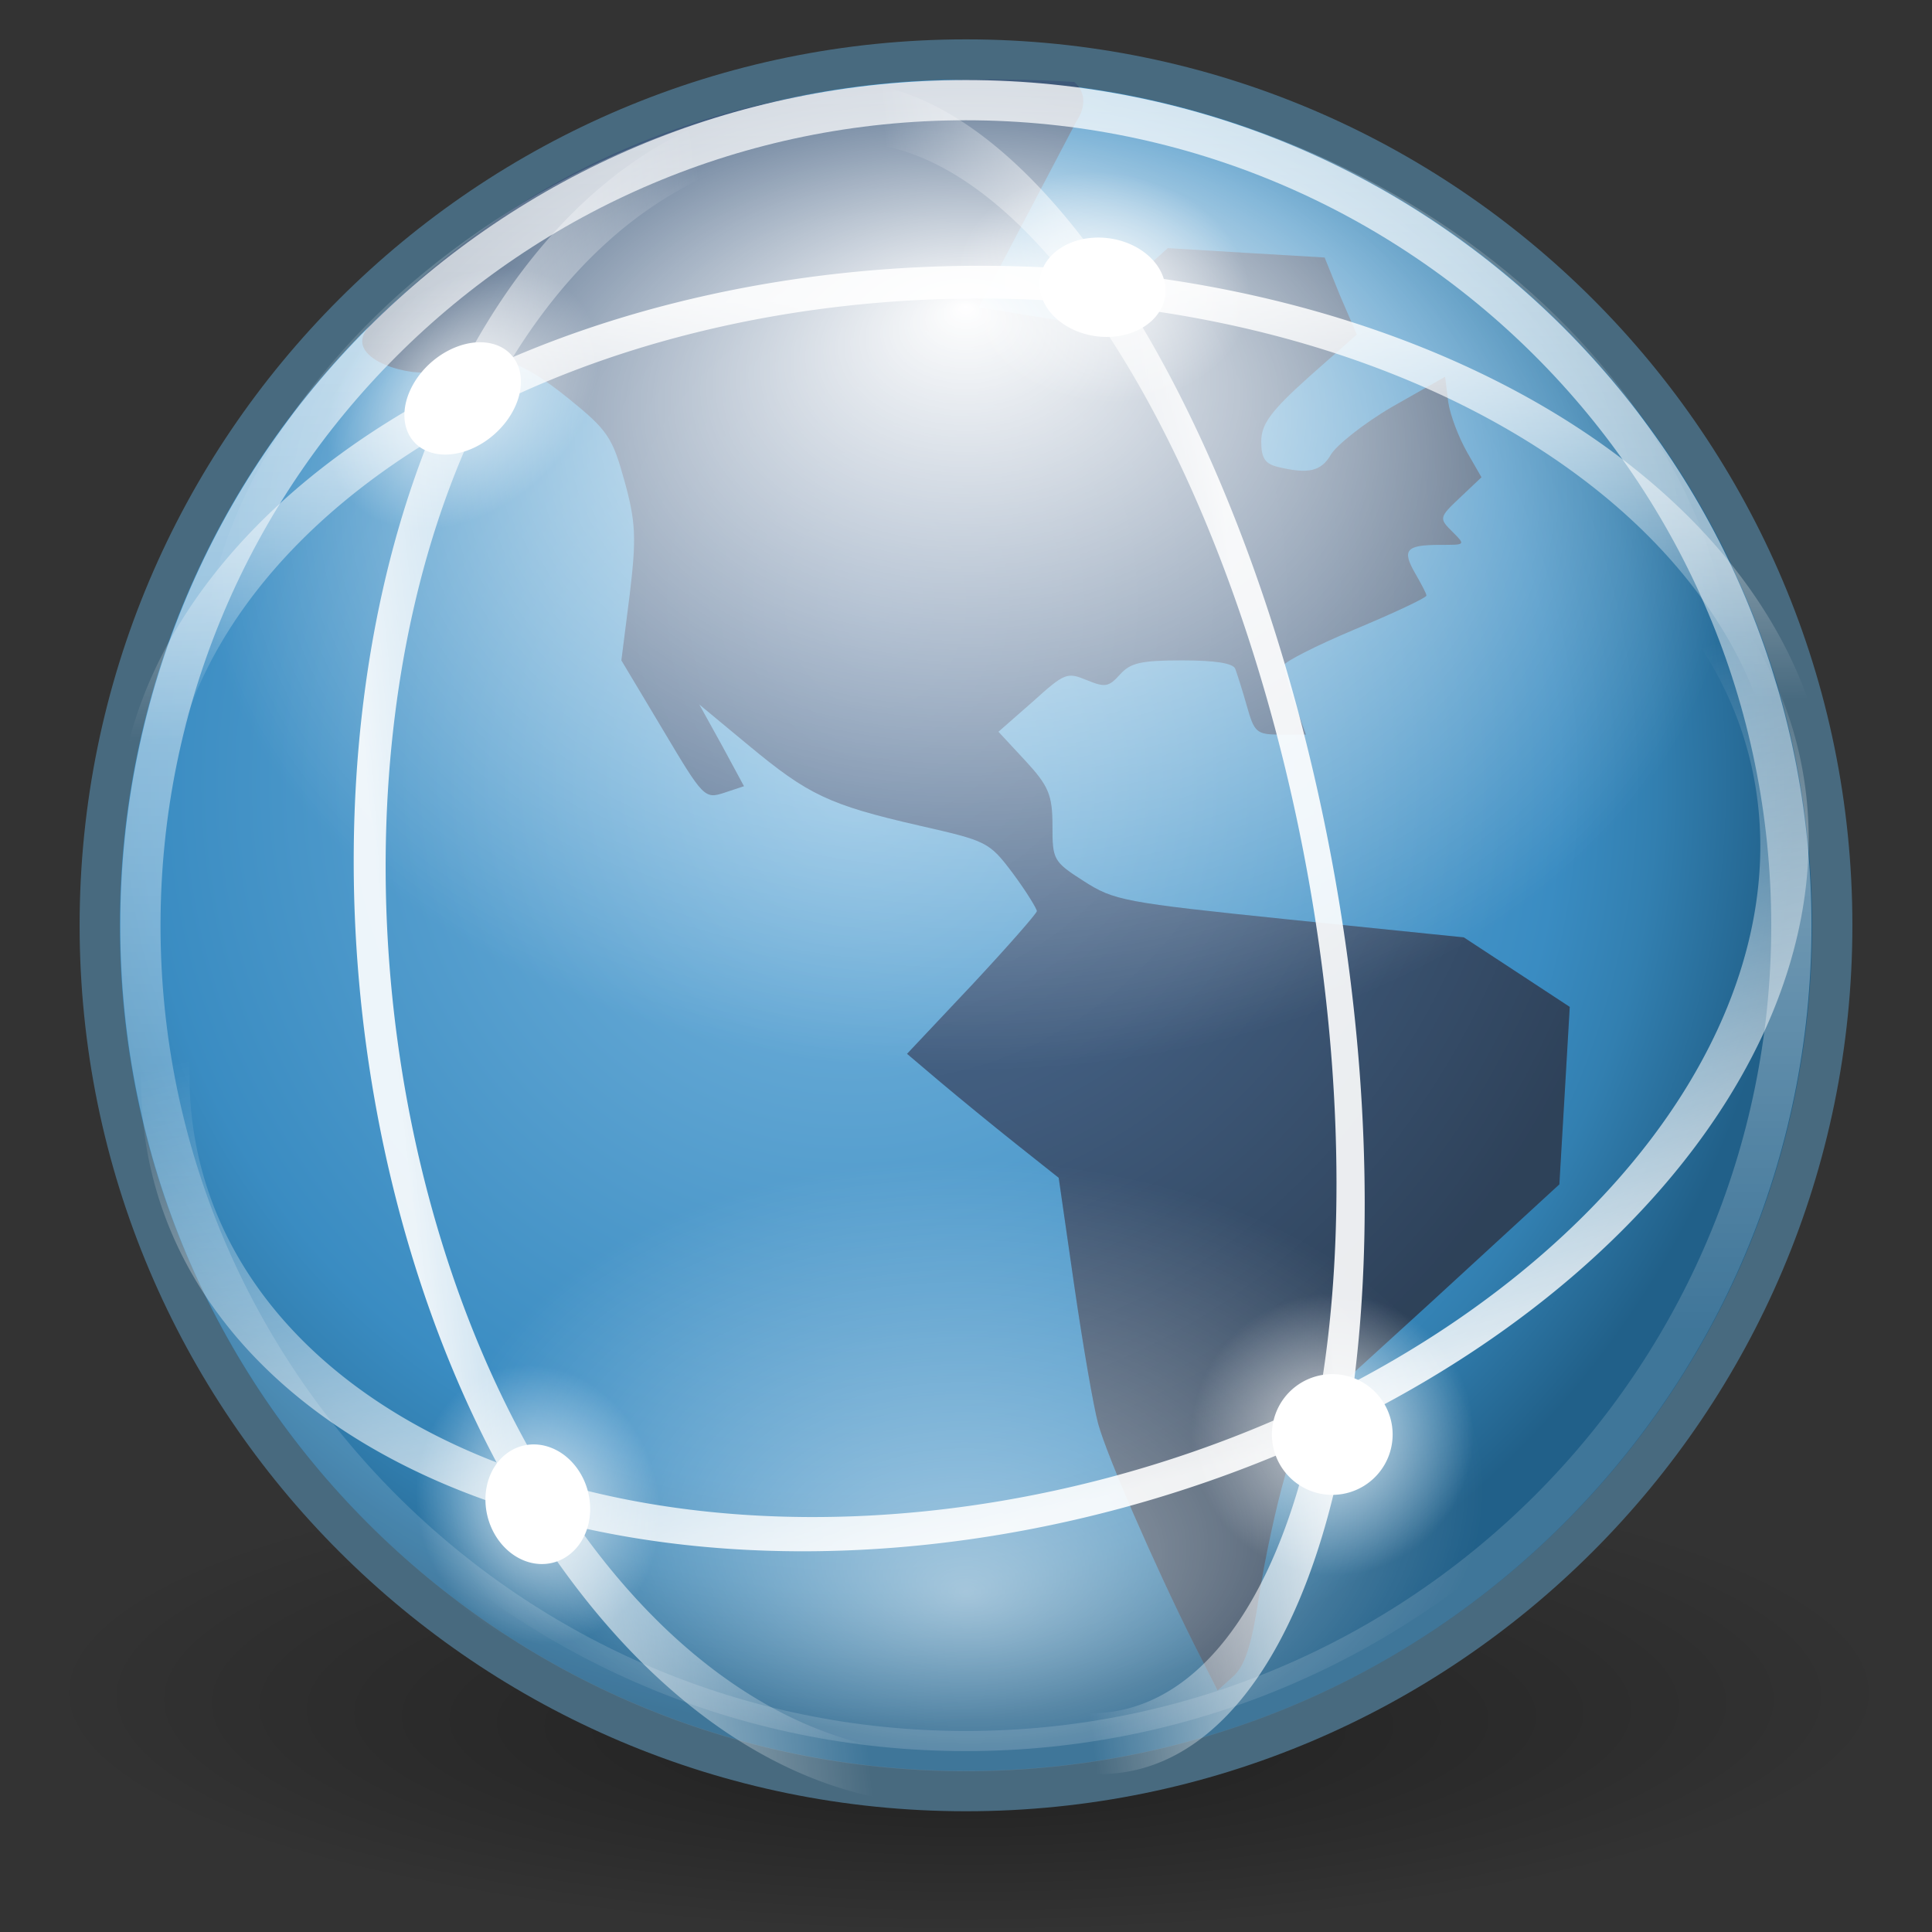 <?xml version="1.0" encoding="UTF-8" standalone="no"?>
<!-- Created with Inkscape (http://www.inkscape.org/) -->
<svg
   xmlns:dc="http://purl.org/dc/elements/1.1/"
   xmlns:cc="http://web.resource.org/cc/"
   xmlns:rdf="http://www.w3.org/1999/02/22-rdf-syntax-ns#"
   xmlns:svg="http://www.w3.org/2000/svg"
   xmlns="http://www.w3.org/2000/svg"
   xmlns:xlink="http://www.w3.org/1999/xlink"
   xmlns:sodipodi="http://inkscape.sourceforge.net/DTD/sodipodi-0.dtd"
   xmlns:inkscape="http://www.inkscape.org/namespaces/inkscape"
   width="48"
   height="48"
   id="svg2"
   sodipodi:version="0.32"
   inkscape:version="0.43"
   version="1.0"
   sodipodi:docbase="/home/silvestre/Desktop/Gion/scalable/categories"
   sodipodi:docname="applications-internet.svg"
   inkscape:export-filename="/home/silvestre/Gion/PNGs/applications-internet.png"
   inkscape:export-xdpi="90"
   inkscape:export-ydpi="90">
  <rect width="100%" height="100%" fill="#333333" stroke="none"/>
  <defs
     id="defs4">
    <linearGradient
       inkscape:collect="always"
       id="linearGradient2259">
      <stop
         style="stop-color:#ffffff;stop-opacity:1;"
         offset="0"
         id="stop2261" />
      <stop
         style="stop-color:#ffffff;stop-opacity:0;"
         offset="1"
         id="stop2263" />
    </linearGradient>
    <linearGradient
       inkscape:collect="always"
       id="linearGradient2221">
      <stop
         style="stop-color:#ffffff;stop-opacity:1;"
         offset="0"
         id="stop2224" />
      <stop
         style="stop-color:#ffffff;stop-opacity:0;"
         offset="1"
         id="stop2226" />
    </linearGradient>
    <linearGradient
       id="linearGradient2219">
      <stop
         id="stop2229"
         offset="0"
         style="stop-color:#000000;stop-opacity:0;" />
      <stop
         id="stop2227"
         offset="0.545"
         style="stop-color:#000000;stop-opacity:0.161;" />
      <stop
         style="stop-color:#000000;stop-opacity:0.404;"
         offset="1"
         id="stop2223" />
    </linearGradient>
    <linearGradient
       inkscape:collect="always"
       id="linearGradient4930">
      <stop
         style="stop-color:#000000;stop-opacity:1;"
         offset="0"
         id="stop4932" />
      <stop
         style="stop-color:#000000;stop-opacity:0;"
         offset="1"
         id="stop4934" />
    </linearGradient>
    <linearGradient
       inkscape:collect="always"
       id="linearGradient4047">
      <stop
         style="stop-color:#ffffff;stop-opacity:0.922"
         offset="0"
         id="stop4049" />
      <stop
         style="stop-color:#ffffff;stop-opacity:0.161"
         offset="1"
         id="stop4051" />
    </linearGradient>
    <linearGradient
       inkscape:collect="always"
       id="linearGradient3166">
      <stop
         style="stop-color:#ffffff;stop-opacity:0.657"
         offset="0"
         id="stop3168" />
      <stop
         style="stop-color:#ffffff;stop-opacity:0;"
         offset="1"
         id="stop3170" />
    </linearGradient>
    <linearGradient
       inkscape:collect="always"
       id="linearGradient3156">
      <stop
         style="stop-color:#ffffff;stop-opacity:1;"
         offset="0"
         id="stop3158" />
      <stop
         style="stop-color:#ffffff;stop-opacity:0;"
         offset="1"
         id="stop3160" />
    </linearGradient>
    <linearGradient
       id="linearGradient2183">
      <stop
         style="stop-color:#d2e7f4;stop-opacity:1;"
         offset="0"
         id="stop2185" />
      <stop
         id="stop2191"
         offset="0"
         style="stop-color:#79b6de;stop-opacity:1;" />
      <stop
         style="stop-color:#3a8cc2;stop-opacity:1;"
         offset="0.75"
         id="stop2193" />
      <stop
         id="stop2195"
         offset="0.852"
         style="stop-color:#327fb0;stop-opacity:1;" />
      <stop
         style="stop-color:#216089;stop-opacity:1;"
         offset="1"
         id="stop2187" />
    </linearGradient>
    <radialGradient
       inkscape:collect="always"
       xlink:href="#linearGradient2183"
       id="radialGradient2189"
       cx="21.449"
       cy="19.917"
       fx="21.449"
       fy="19.917"
       r="22.464"
       gradientUnits="userSpaceOnUse"
       gradientTransform="matrix(1.045,-6.636715e-32,-3.632232e-32,1.045,-1.273,-1.354)" />
    <radialGradient
       inkscape:collect="always"
       xlink:href="#linearGradient4930"
       id="radialGradient4936"
       cx="23.688"
       cy="41.5"
       fx="23.688"
       fy="47.353"
       r="21.938"
       gradientTransform="matrix(1,0,0,0.251,0,31.095)"
       gradientUnits="userSpaceOnUse" />
    <radialGradient
       inkscape:collect="always"
       xlink:href="#linearGradient2219"
       id="radialGradient2239"
       gradientUnits="userSpaceOnUse"
       gradientTransform="matrix(1.334,-4.978853e-23,-2.22274e-22,1.548,-7.262,-10.921)"
       cx="21.75"
       cy="16.74"
       fx="21.75"
       fy="16.74"
       r="15" />
    <radialGradient
       inkscape:collect="always"
       xlink:href="#linearGradient3166"
       id="radialGradient2244"
       gradientUnits="userSpaceOnUse"
       gradientTransform="matrix(0.612,6.322461e-3,-3.975138e-3,0.385,10.782,21.843)"
       cx="21.857"
       cy="38.774"
       fx="21.903"
       fy="45.754"
       r="21.021" />
    <linearGradient
       inkscape:collect="always"
       xlink:href="#linearGradient4047"
       id="linearGradient2246"
       gradientUnits="userSpaceOnUse"
       x1="24"
       y1="-1.4128544e-07"
       x2="24"
       y2="33.061" />
    <linearGradient
       inkscape:collect="always"
       xlink:href="#linearGradient2221"
       id="linearGradient2322"
       gradientUnits="userSpaceOnUse"
       x1="28.29"
       y1="41.781"
       x2="28.29"
       y2="20.664" />
    <linearGradient
       inkscape:collect="always"
       xlink:href="#linearGradient2221"
       id="linearGradient2324"
       gradientUnits="userSpaceOnUse"
       x1="27.881"
       y1="7.211"
       x2="28.29"
       y2="20.664" />
    <linearGradient
       inkscape:collect="always"
       xlink:href="#linearGradient2221"
       id="linearGradient2326"
       gradientUnits="userSpaceOnUse"
       x1="27.881"
       y1="7.211"
       x2="28.29"
       y2="20.664" />
    <linearGradient
       inkscape:collect="always"
       xlink:href="#linearGradient2221"
       id="linearGradient2328"
       gradientUnits="userSpaceOnUse"
       x1="30.709"
       y1="39.256"
       x2="31.182"
       y2="25.063" />
    <radialGradient
       inkscape:collect="always"
       xlink:href="#linearGradient2259"
       id="radialGradient2330"
       gradientUnits="userSpaceOnUse"
       cx="29.625"
       cy="37.875"
       fx="29.625"
       fy="37.875"
       r="1.75" />
    <radialGradient
       inkscape:collect="always"
       xlink:href="#linearGradient2259"
       id="radialGradient2332"
       gradientUnits="userSpaceOnUse"
       cx="29.625"
       cy="37.875"
       fx="29.625"
       fy="37.875"
       r="1.75" />
    <radialGradient
       inkscape:collect="always"
       xlink:href="#linearGradient2259"
       id="radialGradient2334"
       gradientUnits="userSpaceOnUse"
       cx="29.625"
       cy="37.875"
       fx="29.625"
       fy="37.875"
       r="1.75" />
    <radialGradient
       inkscape:collect="always"
       xlink:href="#linearGradient2259"
       id="radialGradient2336"
       gradientUnits="userSpaceOnUse"
       cx="29.625"
       cy="37.875"
       fx="29.625"
       fy="37.875"
       r="1.75" />
    <radialGradient
       inkscape:collect="always"
       xlink:href="#linearGradient3156"
       id="radialGradient2250"
       cx="25.75"
       cy="14.019"
       fx="25.75"
       fy="7.558"
       r="14"
       gradientTransform="matrix(1,0,0,0.571,0,6.643)"
       gradientUnits="userSpaceOnUse" />
  </defs>
  <sodipodi:namedview
     id="base"
     pagecolor="#ffffff"
     bordercolor="#666666"
     borderopacity="1.0"
     inkscape:pageopacity="0.0"
     inkscape:pageshadow="2"
     inkscape:zoom="1"
     inkscape:cx="36.102465"
     inkscape:cy="34.103245"
     inkscape:document-units="px"
     inkscape:current-layer="layer4"
     showgrid="false"
     inkscape:grid-bbox="false"
     showguides="true"
     inkscape:guide-bbox="true"
     inkscape:window-width="889"
     inkscape:window-height="582"
     inkscape:window-x="6"
     inkscape:window-y="46"
     showborder="false"
     inkscape:showpageshadow="false" />
  <g
     inkscape:label="water"
     inkscape:groupmode="layer"
     id="layer1">
    <path
       sodipodi:type="arc"
       style="opacity:0.381;fill:url(#radialGradient4936);fill-opacity:1;stroke:none;stroke-width:1;stroke-linecap:round;stroke-linejoin:round;stroke-miterlimit:4;stroke-dasharray:none;stroke-dashoffset:0;stroke-opacity:0.161"
       id="path4055"
       sodipodi:cx="23.6875"
       sodipodi:cy="41.5"
       sodipodi:rx="21.9375"
       sodipodi:ry="5.5"
       d="M 45.625 41.5 A 21.938 5.5 0 1 1  1.75,41.5 A 21.938 5.5 0 1 1  45.625 41.5 z"
       transform="matrix(1.046,0,0,1.091,-0.705,-3.273)" />
    <path
       style="fill:url(#radialGradient2189);fill-opacity:1;stroke:#486a7f;stroke-width:1;stroke-linecap:round;stroke-linejoin:round;stroke-miterlimit:4;stroke-dashoffset:0;stroke-opacity:1"
       d="M 45.522,22.989 C 45.522,34.863 35.88,44.5 24,44.5 C 12.12,44.5 2.478,34.863 2.478,22.989 C 2.478,11.115 12.12,1.478 24,1.478 C 35.88,1.478 45.522,11.115 45.522,22.989 z "
       id="path1307" />
    <g
       id="g2224"
       transform="translate(3.536,-29.522)">
      <path
         id="text1345"
         d="M -1.24,91.109 C -1.24,90.581 -1.35,90.167 -1.568,89.867 C -1.784,89.565 -2.083,89.414 -2.463,89.414 C -2.843,89.414 -3.143,89.565 -3.361,89.867 C -3.577,90.167 -3.686,90.581 -3.686,91.109 C -3.686,91.638 -3.577,92.053 -3.361,92.355 C -3.143,92.655 -2.843,92.805 -2.463,92.805 C -2.083,92.805 -1.784,92.655 -1.568,92.355 C -1.35,92.053 -1.24,91.638 -1.24,91.109 M -3.686,89.582 C -3.534,89.322 -3.344,89.129 -3.115,89.004 C -2.883,88.876 -2.607,88.812 -2.287,88.812 C -1.756,88.812 -1.325,89.023 -0.994,89.445 C -0.661,89.867 -0.494,90.422 -0.494,91.109 C -0.494,91.797 -0.661,92.351 -0.994,92.773 C -1.325,93.195 -1.756,93.406 -2.287,93.406 C -2.607,93.406 -2.883,93.344 -3.115,93.219 C -3.344,93.091 -3.534,92.897 -3.686,92.637 L -3.686,93.293 L -4.408,93.293 L -4.408,87.215 L -3.686,87.215 L -3.686,89.582 M 2.518,93.699 C 2.314,94.22 2.117,94.56 1.924,94.719 C 1.731,94.878 1.473,94.957 1.15,94.957 L 0.576,94.957 L 0.576,94.355 L 0.998,94.355 C 1.196,94.355 1.35,94.309 1.459,94.215 C 1.568,94.121 1.689,93.9 1.822,93.551 L 1.951,93.223 L 0.182,88.918 L 0.943,88.918 L 2.311,92.34 L 3.678,88.918 L 4.439,88.918 L 2.518,93.699 M 11.506,87.652 L 11.506,88.422 C 11.206,88.279 10.924,88.172 10.658,88.101 C 10.393,88.031 10.136,87.996 9.889,87.996 C 9.459,87.996 9.127,88.079 8.893,88.246 C 8.661,88.413 8.545,88.65 8.545,88.957 C 8.545,89.215 8.622,89.41 8.775,89.543 C 8.932,89.673 9.226,89.779 9.658,89.859 L 10.135,89.957 C 10.723,90.069 11.157,90.267 11.436,90.551 C 11.717,90.832 11.857,91.21 11.857,91.684 C 11.857,92.249 11.667,92.677 11.287,92.969 C 10.91,93.26 10.355,93.406 9.623,93.406 C 9.347,93.406 9.053,93.375 8.74,93.312 C 8.43,93.25 8.109,93.157 7.775,93.035 L 7.775,92.223 C 8.096,92.402 8.41,92.538 8.717,92.629 C 9.024,92.72 9.326,92.766 9.623,92.766 C 10.074,92.766 10.421,92.677 10.666,92.5 C 10.911,92.323 11.033,92.07 11.033,91.742 C 11.033,91.456 10.945,91.232 10.768,91.07 C 10.593,90.909 10.305,90.788 9.904,90.707 L 9.424,90.613 C 8.835,90.496 8.41,90.312 8.147,90.062 C 7.884,89.812 7.752,89.465 7.752,89.019 C 7.752,88.504 7.933,88.098 8.295,87.801 C 8.66,87.504 9.161,87.355 9.799,87.355 C 10.072,87.355 10.351,87.38 10.635,87.43 C 10.919,87.479 11.209,87.553 11.506,87.652 M 13.072,88.918 L 13.791,88.918 L 13.791,93.293 L 13.072,93.293 L 13.072,88.918 M 13.072,87.215 L 13.791,87.215 L 13.791,88.125 L 13.072,88.125 L 13.072,87.215 M 15.291,87.215 L 16.01,87.215 L 16.01,93.293 L 15.291,93.293 L 15.291,87.215 M 16.994,88.918 L 17.756,88.918 L 19.123,92.59 L 20.49,88.918 L 21.252,88.918 L 19.611,93.293 L 18.635,93.293 L 16.994,88.918 M 25.986,90.926 L 25.986,91.277 L 22.682,91.277 C 22.713,91.772 22.861,92.15 23.127,92.41 C 23.395,92.668 23.768,92.797 24.244,92.797 C 24.52,92.797 24.787,92.763 25.045,92.695 C 25.305,92.628 25.563,92.526 25.818,92.391 L 25.818,93.07 C 25.561,93.18 25.296,93.263 25.025,93.32 C 24.755,93.378 24.48,93.406 24.201,93.406 C 23.503,93.406 22.95,93.203 22.541,92.797 C 22.135,92.391 21.932,91.841 21.932,91.148 C 21.932,90.432 22.124,89.865 22.51,89.445 C 22.898,89.023 23.42,88.812 24.076,88.812 C 24.665,88.812 25.13,89.003 25.471,89.383 C 25.814,89.76 25.986,90.275 25.986,90.926 M 25.268,90.715 C 25.262,90.322 25.152,90.008 24.936,89.773 C 24.722,89.539 24.438,89.422 24.084,89.422 C 23.683,89.422 23.361,89.535 23.119,89.762 C 22.88,89.988 22.742,90.307 22.705,90.719 L 25.268,90.715 M 29.939,89.047 L 29.939,89.726 C 29.736,89.622 29.525,89.544 29.307,89.492 C 29.088,89.44 28.861,89.414 28.627,89.414 C 28.27,89.414 28.002,89.469 27.822,89.578 C 27.645,89.687 27.557,89.851 27.557,90.07 C 27.557,90.237 27.62,90.368 27.748,90.465 C 27.876,90.559 28.132,90.648 28.518,90.734 L 28.764,90.789 C 29.274,90.898 29.636,91.053 29.85,91.254 C 30.066,91.452 30.174,91.729 30.174,92.086 C 30.174,92.492 30.012,92.814 29.689,93.051 C 29.369,93.288 28.928,93.406 28.365,93.406 C 28.131,93.406 27.886,93.383 27.631,93.336 C 27.378,93.292 27.111,93.224 26.83,93.133 L 26.83,92.391 C 27.096,92.529 27.357,92.633 27.615,92.703 C 27.873,92.771 28.128,92.805 28.381,92.805 C 28.719,92.805 28.98,92.747 29.162,92.633 C 29.344,92.516 29.436,92.351 29.436,92.141 C 29.436,91.945 29.369,91.795 29.236,91.691 C 29.106,91.587 28.818,91.487 28.373,91.391 L 28.123,91.332 C 27.678,91.238 27.356,91.095 27.158,90.902 C 26.96,90.707 26.861,90.44 26.861,90.101 C 26.861,89.69 27.007,89.372 27.299,89.148 C 27.591,88.924 28.005,88.812 28.541,88.812 C 28.807,88.812 29.057,88.832 29.291,88.871 C 29.525,88.91 29.742,88.969 29.939,89.047 M 32.018,87.676 L 32.018,88.918 L 33.498,88.918 L 33.498,89.476 L 32.018,89.476 L 32.018,91.851 C 32.018,92.208 32.066,92.437 32.162,92.539 C 32.261,92.641 32.46,92.691 32.76,92.691 L 33.498,92.691 L 33.498,93.293 L 32.76,93.293 C 32.205,93.293 31.822,93.19 31.611,92.984 C 31.4,92.776 31.295,92.398 31.295,91.851 L 31.295,89.476 L 30.768,89.476 L 30.768,88.918 L 31.295,88.918 L 31.295,87.676 L 32.018,87.676 M 36.982,89.59 C 36.902,89.543 36.813,89.509 36.717,89.488 C 36.623,89.465 36.519,89.453 36.404,89.453 C 35.998,89.453 35.686,89.586 35.467,89.851 C 35.251,90.115 35.143,90.493 35.143,90.988 L 35.143,93.293 L 34.42,93.293 L 34.42,88.918 L 35.143,88.918 L 35.143,89.598 C 35.294,89.332 35.49,89.135 35.732,89.008 C 35.975,88.878 36.269,88.812 36.615,88.812 C 36.665,88.812 36.719,88.816 36.779,88.824 C 36.839,88.829 36.906,88.838 36.979,88.851 L 36.982,89.59 M 41.471,90.926 L 41.471,91.277 L 38.166,91.277 C 38.197,91.772 38.346,92.15 38.611,92.41 C 38.88,92.668 39.252,92.797 39.729,92.797 C 40.005,92.797 40.272,92.763 40.529,92.695 C 40.79,92.628 41.048,92.526 41.303,92.391 L 41.303,93.07 C 41.045,93.18 40.781,93.263 40.51,93.32 C 40.239,93.378 39.964,93.406 39.686,93.406 C 38.988,93.406 38.434,93.203 38.025,92.797 C 37.619,92.391 37.416,91.841 37.416,91.148 C 37.416,90.432 37.609,89.865 37.994,89.445 C 38.382,89.023 38.904,88.812 39.561,88.812 C 40.149,88.812 40.614,89.003 40.955,89.383 C 41.299,89.76 41.471,90.275 41.471,90.926 M 40.752,90.715 C 40.747,90.322 40.636,90.008 40.42,89.773 C 40.206,89.539 39.923,89.422 39.568,89.422 C 39.167,89.422 38.846,89.535 38.604,89.762 C 38.364,89.988 38.226,90.307 38.189,90.719 L 40.752,90.715 M 45.213,87.461 L 46.002,87.461 L 46.002,89.851 L 48.869,89.851 L 48.869,87.461 L 49.658,87.461 L 49.658,93.293 L 48.869,93.293 L 48.869,90.516 L 46.002,90.516 L 46.002,93.293 L 45.213,93.293 L 45.213,87.461 M 54.939,90.926 L 54.939,91.277 L 51.635,91.277 C 51.666,91.772 51.814,92.15 52.08,92.41 C 52.348,92.668 52.721,92.797 53.197,92.797 C 53.473,92.797 53.74,92.763 53.998,92.695 C 54.258,92.628 54.516,92.526 54.772,92.391 L 54.772,93.07 C 54.514,93.18 54.249,93.263 53.979,93.32 C 53.708,93.378 53.433,93.406 53.154,93.406 C 52.456,93.406 51.903,93.203 51.494,92.797 C 51.088,92.391 50.885,91.841 50.885,91.148 C 50.885,90.432 51.078,89.865 51.463,89.445 C 51.851,89.023 52.373,88.812 53.029,88.812 C 53.618,88.812 54.083,89.003 54.424,89.383 C 54.768,89.76 54.939,90.275 54.939,90.926 M 54.221,90.715 C 54.216,90.322 54.105,90.008 53.889,89.773 C 53.675,89.539 53.391,89.422 53.037,89.422 C 52.636,89.422 52.314,89.535 52.072,89.762 C 51.833,89.988 51.695,90.307 51.658,90.719 L 54.221,90.715 M 58.639,89.59 C 58.558,89.543 58.469,89.509 58.373,89.488 C 58.279,89.465 58.175,89.453 58.061,89.453 C 57.654,89.453 57.342,89.586 57.123,89.851 C 56.907,90.115 56.799,90.493 56.799,90.988 L 56.799,93.293 L 56.076,93.293 L 56.076,88.918 L 56.799,88.918 L 56.799,89.598 C 56.95,89.332 57.147,89.135 57.389,89.008 C 57.631,88.878 57.925,88.812 58.272,88.812 C 58.321,88.812 58.376,88.816 58.436,88.824 C 58.495,88.829 58.562,88.838 58.635,88.851 L 58.639,89.59 M 61.92,89.59 C 61.839,89.543 61.751,89.509 61.654,89.488 C 61.561,89.465 61.456,89.453 61.342,89.453 C 60.936,89.453 60.623,89.586 60.404,89.851 C 60.188,90.115 60.08,90.493 60.08,90.988 L 60.08,93.293 L 59.357,93.293 L 59.357,88.918 L 60.08,88.918 L 60.08,89.598 C 60.231,89.332 60.428,89.135 60.67,89.008 C 60.912,88.878 61.206,88.812 61.553,88.812 C 61.602,88.812 61.657,88.816 61.717,88.824 C 61.777,88.829 61.843,88.838 61.916,88.851 L 61.92,89.59 M 66.408,90.926 L 66.408,91.277 L 63.104,91.277 C 63.135,91.772 63.283,92.15 63.549,92.41 C 63.817,92.668 64.189,92.797 64.666,92.797 C 64.942,92.797 65.209,92.763 65.467,92.695 C 65.727,92.628 65.985,92.526 66.24,92.391 L 66.24,93.07 C 65.982,93.18 65.718,93.263 65.447,93.32 C 65.176,93.378 64.902,93.406 64.623,93.406 C 63.925,93.406 63.372,93.203 62.963,92.797 C 62.557,92.391 62.354,91.841 62.354,91.148 C 62.354,90.432 62.546,89.865 62.932,89.445 C 63.32,89.023 63.842,88.812 64.498,88.812 C 65.087,88.812 65.551,89.003 65.893,89.383 C 66.236,89.76 66.408,90.275 66.408,90.926 M 65.689,90.715 C 65.684,90.322 65.574,90.008 65.357,89.773 C 65.144,89.539 64.86,89.422 64.506,89.422 C 64.105,89.422 63.783,89.535 63.541,89.762 C 63.301,89.988 63.163,90.307 63.127,90.719 L 65.689,90.715 M 70.107,89.59 C 70.027,89.543 69.938,89.509 69.842,89.488 C 69.748,89.465 69.644,89.453 69.529,89.453 C 69.123,89.453 68.811,89.586 68.592,89.851 C 68.376,90.115 68.268,90.493 68.268,90.988 L 68.268,93.293 L 67.545,93.293 L 67.545,88.918 L 68.268,88.918 L 68.268,89.598 C 68.419,89.332 68.615,89.135 68.857,89.008 C 69.1,88.878 69.394,88.812 69.74,88.812 C 69.79,88.812 69.844,88.816 69.904,88.824 C 69.964,88.829 70.031,88.838 70.104,88.851 L 70.107,89.59 M 72.842,91.094 C 72.261,91.094 71.859,91.16 71.635,91.293 C 71.411,91.426 71.299,91.652 71.299,91.973 C 71.299,92.228 71.382,92.431 71.549,92.582 C 71.718,92.73 71.947,92.805 72.236,92.805 C 72.635,92.805 72.954,92.664 73.193,92.383 C 73.436,92.099 73.557,91.723 73.557,91.254 L 73.557,91.094 L 72.842,91.094 M 74.275,90.797 L 74.275,93.293 L 73.557,93.293 L 73.557,92.629 C 73.393,92.894 73.188,93.091 72.943,93.219 C 72.699,93.344 72.399,93.406 72.045,93.406 C 71.597,93.406 71.24,93.281 70.975,93.031 C 70.712,92.779 70.58,92.441 70.58,92.019 C 70.58,91.527 70.744,91.156 71.072,90.906 C 71.403,90.656 71.895,90.531 72.549,90.531 L 73.557,90.531 L 73.557,90.461 C 73.557,90.13 73.447,89.875 73.229,89.695 C 73.012,89.513 72.708,89.422 72.314,89.422 C 72.064,89.422 71.821,89.452 71.584,89.512 C 71.347,89.572 71.119,89.661 70.9,89.781 L 70.9,89.117 C 71.163,89.016 71.419,88.94 71.666,88.891 C 71.913,88.838 72.154,88.812 72.389,88.812 C 73.022,88.812 73.494,88.976 73.807,89.305 C 74.119,89.633 74.275,90.13 74.275,90.797"
         style="font-size:8px;font-style:normal;font-variant:normal;font-weight:normal;font-stretch:normal;text-align:start;line-height:125%;writing-mode:lr-tb;text-anchor:start;fill:#646464;fill-opacity:1;stroke:none;stroke-width:1px;stroke-linecap:butt;stroke-linejoin:miter;stroke-opacity:1;font-family:Bitstream Vera Sans" />
    </g>
    <path
       style="font-size:8px;font-style:normal;font-variant:normal;font-weight:bold;font-stretch:normal;text-align:start;line-height:125%;writing-mode:lr-tb;text-anchor:start;fill:#000000;fill-opacity:1;stroke:none;stroke-width:1px;stroke-linecap:butt;stroke-linejoin:miter;stroke-opacity:1;font-family:Bitstream Vera Sans"
       d="M -0.857,49.946 L 0.647,49.946 L 0.647,55.778 L -0.857,55.778 L -0.857,49.946 M 6.448,53.114 L 6.448,55.778 L 5.042,55.778 L 5.042,55.345 L 5.042,53.739 C 5.042,53.362 5.033,53.101 5.014,52.958 C 4.999,52.815 4.97,52.709 4.929,52.641 C 4.874,52.55 4.8,52.48 4.706,52.431 C 4.612,52.378 4.505,52.352 4.386,52.352 C 4.094,52.352 3.865,52.466 3.698,52.692 C 3.531,52.916 3.448,53.227 3.448,53.626 L 3.448,55.778 L 2.05,55.778 L 2.05,51.403 L 3.448,51.403 L 3.448,52.044 C 3.659,51.789 3.883,51.601 4.12,51.481 C 4.357,51.359 4.619,51.298 4.905,51.298 C 5.41,51.298 5.793,51.453 6.054,51.763 C 6.317,52.072 6.448,52.523 6.448,53.114 M 9.28,50.161 L 9.28,51.403 L 10.722,51.403 L 10.722,52.403 L 9.28,52.403 L 9.28,54.259 C 9.28,54.462 9.32,54.6 9.401,54.673 C 9.482,54.743 9.642,54.778 9.882,54.778 L 10.6,54.778 L 10.6,55.778 L 9.401,55.778 C 8.849,55.778 8.457,55.664 8.225,55.434 C 7.996,55.203 7.882,54.811 7.882,54.259 L 7.882,52.403 L 7.186,52.403 L 7.186,51.403 L 7.882,51.403 L 7.882,50.161 L 9.28,50.161 M 15.948,53.579 L 15.948,53.977 L 12.679,53.977 C 12.712,54.306 12.831,54.552 13.034,54.716 C 13.237,54.88 13.521,54.962 13.886,54.962 C 14.18,54.962 14.481,54.919 14.788,54.833 C 15.098,54.744 15.416,54.612 15.741,54.434 L 15.741,55.513 C 15.41,55.638 15.08,55.731 14.749,55.794 C 14.418,55.859 14.087,55.891 13.757,55.891 C 12.965,55.891 12.349,55.691 11.909,55.29 C 11.472,54.886 11.253,54.321 11.253,53.595 C 11.253,52.881 11.468,52.32 11.897,51.911 C 12.33,51.502 12.923,51.298 13.679,51.298 C 14.366,51.298 14.916,51.505 15.327,51.919 C 15.741,52.333 15.948,52.886 15.948,53.579 M 14.511,53.114 C 14.511,52.848 14.432,52.635 14.276,52.473 C 14.123,52.309 13.921,52.227 13.671,52.227 C 13.4,52.227 13.18,52.304 13.011,52.458 C 12.841,52.609 12.736,52.828 12.694,53.114 L 14.511,53.114 M 20.268,52.595 C 20.146,52.537 20.024,52.496 19.901,52.47 C 19.781,52.441 19.66,52.427 19.538,52.427 C 19.179,52.427 18.901,52.542 18.706,52.774 C 18.513,53.003 18.417,53.333 18.417,53.763 L 18.417,55.778 L 17.018,55.778 L 17.018,51.403 L 18.417,51.403 L 18.417,52.122 C 18.597,51.835 18.802,51.627 19.034,51.497 C 19.268,51.364 19.548,51.298 19.874,51.298 C 19.921,51.298 19.972,51.3 20.026,51.306 C 20.081,51.308 20.16,51.316 20.264,51.329 L 20.268,52.595 M 25.37,53.114 L 25.37,55.778 L 23.964,55.778 L 23.964,55.345 L 23.964,53.739 C 23.964,53.362 23.955,53.101 23.936,52.958 C 23.921,52.815 23.892,52.709 23.85,52.641 C 23.796,52.55 23.722,52.48 23.628,52.431 C 23.534,52.378 23.427,52.352 23.307,52.352 C 23.016,52.352 22.787,52.466 22.62,52.692 C 22.453,52.916 22.37,53.227 22.37,53.626 L 22.37,55.778 L 20.972,55.778 L 20.972,51.403 L 22.37,51.403 L 22.37,52.044 C 22.581,51.789 22.805,51.601 23.042,51.481 C 23.279,51.359 23.541,51.298 23.827,51.298 C 24.332,51.298 24.715,51.453 24.975,51.763 C 25.238,52.072 25.37,52.523 25.37,53.114 M 31.042,53.579 L 31.042,53.977 L 27.772,53.977 C 27.806,54.306 27.925,54.552 28.128,54.716 C 28.331,54.88 28.615,54.962 28.979,54.962 C 29.274,54.962 29.574,54.919 29.882,54.833 C 30.192,54.744 30.509,54.612 30.835,54.434 L 30.835,55.513 C 30.504,55.638 30.173,55.731 29.843,55.794 C 29.512,55.859 29.181,55.891 28.85,55.891 C 28.059,55.891 27.443,55.691 27.003,55.29 C 26.565,54.886 26.347,54.321 26.347,53.595 C 26.347,52.881 26.561,52.32 26.991,51.911 C 27.423,51.502 28.017,51.298 28.772,51.298 C 29.46,51.298 30.009,51.505 30.421,51.919 C 30.835,52.333 31.042,52.886 31.042,53.579 M 29.604,53.114 C 29.604,52.848 29.526,52.635 29.37,52.473 C 29.216,52.309 29.014,52.227 28.764,52.227 C 28.494,52.227 28.274,52.304 28.104,52.458 C 27.935,52.609 27.83,52.828 27.788,53.114 L 29.604,53.114 M 33.639,50.161 L 33.639,51.403 L 35.081,51.403 L 35.081,52.403 L 33.639,52.403 L 33.639,54.259 C 33.639,54.462 33.68,54.6 33.761,54.673 C 33.841,54.743 34.001,54.778 34.241,54.778 L 34.96,54.778 L 34.96,55.778 L 33.761,55.778 C 33.208,55.778 32.817,55.664 32.585,55.434 C 32.356,55.203 32.241,54.811 32.241,54.259 L 32.241,52.403 L 31.546,52.403 L 31.546,51.403 L 32.241,51.403 L 32.241,50.161 L 33.639,50.161 M 40.682,53.809 C 40.391,53.809 40.171,53.859 40.022,53.958 C 39.876,54.057 39.804,54.203 39.804,54.395 C 39.804,54.572 39.862,54.712 39.979,54.813 C 40.099,54.912 40.264,54.962 40.475,54.962 C 40.738,54.962 40.96,54.868 41.139,54.681 C 41.319,54.49 41.409,54.253 41.409,53.97 L 41.409,53.809 L 40.682,53.809 M 42.819,53.282 L 42.819,55.778 L 41.409,55.778 L 41.409,55.13 C 41.222,55.395 41.011,55.589 40.776,55.712 C 40.542,55.832 40.257,55.891 39.921,55.891 C 39.468,55.891 39.099,55.76 38.815,55.497 C 38.534,55.231 38.393,54.888 38.393,54.466 C 38.393,53.953 38.569,53.576 38.921,53.337 C 39.275,53.097 39.83,52.977 40.585,52.977 L 41.409,52.977 L 41.409,52.868 C 41.409,52.647 41.322,52.485 41.147,52.384 C 40.973,52.279 40.701,52.227 40.331,52.227 C 40.031,52.227 39.753,52.257 39.495,52.317 C 39.237,52.377 38.998,52.467 38.776,52.587 L 38.776,51.52 C 39.076,51.447 39.376,51.393 39.679,51.356 C 39.981,51.317 40.283,51.298 40.585,51.298 C 41.374,51.298 41.943,51.454 42.292,51.766 C 42.643,52.076 42.819,52.582 42.819,53.282 M 45.511,55.145 L 45.511,57.442 L 44.112,57.442 L 44.112,51.403 L 45.511,51.403 L 45.511,52.044 C 45.703,51.789 45.917,51.601 46.151,51.481 C 46.386,51.359 46.655,51.298 46.96,51.298 C 47.499,51.298 47.942,51.513 48.288,51.942 C 48.634,52.369 48.807,52.92 48.807,53.595 C 48.807,54.269 48.634,54.821 48.288,55.251 C 47.942,55.678 47.499,55.891 46.96,55.891 C 46.655,55.891 46.386,55.832 46.151,55.712 C 45.917,55.589 45.703,55.401 45.511,55.145 M 46.44,52.313 C 46.141,52.313 45.91,52.424 45.749,52.645 C 45.59,52.864 45.511,53.181 45.511,53.595 C 45.511,54.009 45.59,54.326 45.749,54.548 C 45.91,54.766 46.141,54.876 46.44,54.876 C 46.74,54.876 46.968,54.766 47.124,54.548 C 47.283,54.329 47.362,54.011 47.362,53.595 C 47.362,53.178 47.283,52.86 47.124,52.641 C 46.968,52.423 46.74,52.313 46.44,52.313 M 51.245,55.145 L 51.245,57.442 L 49.847,57.442 L 49.847,51.403 L 51.245,51.403 L 51.245,52.044 C 51.438,51.789 51.651,51.601 51.886,51.481 C 52.12,51.359 52.389,51.298 52.694,51.298 C 53.233,51.298 53.676,51.513 54.022,51.942 C 54.369,52.369 54.542,52.92 54.542,53.595 C 54.542,54.269 54.369,54.821 54.022,55.251 C 53.676,55.678 53.233,55.891 52.694,55.891 C 52.389,55.891 52.12,55.832 51.886,55.712 C 51.651,55.589 51.438,55.401 51.245,55.145 M 52.175,52.313 C 51.875,52.313 51.645,52.424 51.483,52.645 C 51.324,52.864 51.245,53.181 51.245,53.595 C 51.245,54.009 51.324,54.326 51.483,54.548 C 51.645,54.766 51.875,54.876 52.175,54.876 C 52.474,54.876 52.702,54.766 52.858,54.548 C 53.017,54.329 53.097,54.011 53.097,53.595 C 53.097,53.178 53.017,52.86 52.858,52.641 C 52.702,52.423 52.474,52.313 52.175,52.313 M 55.581,49.7 L 56.979,49.7 L 56.979,55.778 L 55.581,55.778 L 55.581,49.7 M 58.331,51.403 L 59.729,51.403 L 59.729,55.778 L 58.331,55.778 L 58.331,51.403 M 58.331,49.7 L 59.729,49.7 L 59.729,50.841 L 58.331,50.841 L 58.331,49.7 M 64.616,51.54 L 64.616,52.681 C 64.426,52.55 64.235,52.454 64.042,52.391 C 63.852,52.329 63.654,52.298 63.448,52.298 C 63.057,52.298 62.753,52.412 62.534,52.641 C 62.318,52.868 62.21,53.186 62.21,53.595 C 62.21,54.003 62.318,54.322 62.534,54.552 C 62.753,54.778 63.057,54.891 63.448,54.891 C 63.667,54.891 63.874,54.859 64.069,54.794 C 64.267,54.729 64.449,54.632 64.616,54.505 L 64.616,55.649 C 64.397,55.73 64.175,55.79 63.948,55.829 C 63.724,55.871 63.499,55.891 63.272,55.891 C 62.483,55.891 61.866,55.69 61.421,55.286 C 60.975,54.88 60.753,54.316 60.753,53.595 C 60.753,52.873 60.975,52.311 61.421,51.907 C 61.866,51.501 62.483,51.298 63.272,51.298 C 63.501,51.298 63.727,51.319 63.948,51.36 C 64.172,51.399 64.395,51.459 64.616,51.54 M 67.792,53.809 C 67.5,53.809 67.28,53.859 67.132,53.958 C 66.986,54.057 66.913,54.203 66.913,54.395 C 66.913,54.572 66.972,54.712 67.089,54.813 C 67.208,54.912 67.374,54.962 67.585,54.962 C 67.848,54.962 68.069,54.868 68.249,54.681 C 68.429,54.49 68.518,54.253 68.518,53.97 L 68.518,53.809 L 67.792,53.809 M 69.929,53.282 L 69.929,55.778 L 68.518,55.778 L 68.518,55.13 C 68.331,55.395 68.12,55.589 67.886,55.712 C 67.651,55.832 67.366,55.891 67.03,55.891 C 66.577,55.891 66.208,55.76 65.925,55.497 C 65.643,55.231 65.503,54.888 65.503,54.466 C 65.503,53.953 65.679,53.576 66.03,53.337 C 66.384,53.097 66.939,52.977 67.694,52.977 L 68.518,52.977 L 68.518,52.868 C 68.518,52.647 68.431,52.485 68.257,52.384 C 68.082,52.279 67.81,52.227 67.44,52.227 C 67.141,52.227 66.862,52.257 66.604,52.317 C 66.347,52.377 66.107,52.467 65.886,52.587 L 65.886,51.52 C 66.185,51.447 66.486,51.393 66.788,51.356 C 67.09,51.317 67.392,51.298 67.694,51.298 C 68.483,51.298 69.052,51.454 69.401,51.766 C 69.753,52.076 69.929,52.582 69.929,53.282 M 72.749,50.161 L 72.749,51.403 L 74.19,51.403 L 74.19,52.403 L 72.749,52.403 L 72.749,54.259 C 72.749,54.462 72.789,54.6 72.87,54.673 C 72.951,54.743 73.111,54.778 73.35,54.778 L 74.069,54.778 L 74.069,55.778 L 72.87,55.778 C 72.318,55.778 71.926,55.664 71.694,55.434 C 71.465,55.203 71.35,54.811 71.35,54.259 L 71.35,52.403 L 70.655,52.403 L 70.655,51.403 L 71.35,51.403 L 71.35,50.161 L 72.749,50.161 M 75.05,51.403 L 76.448,51.403 L 76.448,55.778 L 75.05,55.778 L 75.05,51.403 M 75.05,49.7 L 76.448,49.7 L 76.448,50.841 L 75.05,50.841 L 75.05,49.7 M 79.882,52.298 C 79.572,52.298 79.335,52.41 79.171,52.634 C 79.009,52.855 78.929,53.175 78.929,53.595 C 78.929,54.014 79.009,54.335 79.171,54.559 C 79.335,54.781 79.572,54.891 79.882,54.891 C 80.186,54.891 80.419,54.781 80.581,54.559 C 80.742,54.335 80.823,54.014 80.823,53.595 C 80.823,53.175 80.742,52.855 80.581,52.634 C 80.419,52.41 80.186,52.298 79.882,52.298 M 79.882,51.298 C 80.634,51.298 81.222,51.501 81.643,51.907 C 82.068,52.313 82.28,52.876 82.28,53.595 C 82.28,54.313 82.068,54.876 81.643,55.282 C 81.222,55.688 80.634,55.891 79.882,55.891 C 79.126,55.891 78.535,55.688 78.108,55.282 C 77.684,54.876 77.472,54.313 77.472,53.595 C 77.472,52.876 77.684,52.313 78.108,51.907 C 78.535,51.501 79.126,51.298 79.882,51.298 M 87.698,53.114 L 87.698,55.778 L 86.292,55.778 L 86.292,55.345 L 86.292,53.739 C 86.292,53.362 86.283,53.101 86.264,52.958 C 86.249,52.815 86.22,52.709 86.179,52.641 C 86.124,52.55 86.05,52.48 85.956,52.431 C 85.862,52.378 85.755,52.352 85.636,52.352 C 85.344,52.352 85.115,52.466 84.948,52.692 C 84.781,52.916 84.698,53.227 84.698,53.626 L 84.698,55.778 L 83.3,55.778 L 83.3,51.403 L 84.698,51.403 L 84.698,52.044 C 84.909,51.789 85.133,51.601 85.37,51.481 C 85.607,51.359 85.869,51.298 86.155,51.298 C 86.66,51.298 87.043,51.453 87.304,51.763 C 87.567,52.072 87.698,52.523 87.698,53.114 M 92.421,51.54 L 92.421,52.602 C 92.121,52.477 91.832,52.384 91.554,52.321 C 91.275,52.259 91.012,52.227 90.764,52.227 C 90.499,52.227 90.301,52.261 90.171,52.329 C 90.043,52.394 89.979,52.496 89.979,52.634 C 89.979,52.746 90.027,52.832 90.124,52.891 C 90.223,52.951 90.399,52.996 90.651,53.024 L 90.897,53.059 C 91.613,53.151 92.095,53.3 92.343,53.509 C 92.59,53.717 92.714,54.044 92.714,54.489 C 92.714,54.955 92.542,55.306 92.198,55.54 C 91.854,55.774 91.341,55.891 90.659,55.891 C 90.37,55.891 90.07,55.868 89.761,55.821 C 89.453,55.777 89.137,55.709 88.811,55.618 L 88.811,54.556 C 89.09,54.691 89.375,54.792 89.667,54.86 C 89.961,54.928 90.259,54.962 90.561,54.962 C 90.835,54.962 91.041,54.924 91.179,54.848 C 91.317,54.773 91.386,54.661 91.386,54.513 C 91.386,54.388 91.337,54.295 91.241,54.235 C 91.147,54.173 90.958,54.125 90.675,54.091 L 90.429,54.059 C 89.806,53.981 89.37,53.837 89.12,53.626 C 88.87,53.415 88.745,53.095 88.745,52.665 C 88.745,52.201 88.904,51.858 89.222,51.634 C 89.539,51.41 90.026,51.298 90.682,51.298 C 90.94,51.298 91.211,51.317 91.495,51.356 C 91.779,51.395 92.087,51.457 92.421,51.54"
       id="text2338" />
  </g>
  <g
     inkscape:groupmode="layer"
     id="layer2"
     inkscape:label="earth">
    <path
       sodipodi:nodetypes="csssssccccccccsssccccccscccscccccccccsscccssssscccssssssccccccsssccccccccccccc"
       id="path1341"
       d="M 26.69,2.036 C 17.718,1.494 12.757,4.569 9.219,8.059 C 8.407,8.86 10.071,9.34 10.654,9.243 C 11.03,9.18 10.9,9.472 11.232,9.245 C 12.077,8.665 12.779,8.814 14.122,9.898 C 15.107,10.693 15.218,10.874 15.516,11.951 C 15.795,12.961 15.815,13.366 15.645,14.774 L 15.438,16.407 L 16.471,18.133 C 17.476,19.823 17.507,19.854 17.993,19.696 L 18.484,19.533 L 17.942,18.53 L 17.374,17.503 L 18.613,18.53 C 20.077,19.743 20.591,19.998 22.845,20.513 C 24.512,20.894 24.574,20.908 25.168,21.703 C 25.501,22.15 25.761,22.582 25.761,22.636 C 25.761,22.69 25.049,23.504 24.161,24.456 L 22.535,26.182 L 23.361,26.882 C 23.815,27.264 24.663,27.96 25.245,28.422 L 26.303,29.262 L 26.69,31.945 C 26.905,33.422 27.169,34.957 27.284,35.374 C 27.503,36.171 28.676,38.866 29.658,40.833 L 30.251,42 L 30.639,41.65 C 30.934,41.383 31.095,40.876 31.284,39.643 C 31.421,38.746 31.709,37.406 31.929,36.657 L 32.316,35.304 L 35.542,32.365 L 38.742,29.425 L 38.871,27.232 L 39,25.016 L 37.684,24.152 L 36.368,23.289 L 32.032,22.846 C 27.899,22.42 27.678,22.373 26.922,21.889 C 26.165,21.405 26.148,21.356 26.148,20.513 C 26.148,19.751 26.051,19.524 25.477,18.903 L 24.806,18.18 L 25.658,17.433 C 26.453,16.715 26.51,16.695 27,16.897 C 27.458,17.086 27.547,17.067 27.826,16.757 C 28.086,16.466 28.352,16.407 29.374,16.407 C 30.193,16.407 30.638,16.477 30.69,16.617 C 30.733,16.732 30.863,17.134 30.974,17.527 C 31.162,18.191 31.209,18.25 31.8,18.25 L 32.445,18.25 L 32.161,17.457 C 32.014,17.018 31.904,16.598 31.903,16.524 C 31.902,16.449 32.687,16.044 33.658,15.637 C 34.629,15.23 35.439,14.851 35.439,14.797 C 35.439,14.743 35.304,14.498 35.155,14.237 C 34.826,13.662 34.933,13.537 35.774,13.537 C 36.412,13.537 36.418,13.544 36.084,13.211 C 35.753,12.881 35.747,12.859 36.264,12.371 L 36.806,11.858 L 36.445,11.228 C 36.249,10.881 36.033,10.334 35.981,9.991 L 35.903,9.361 L 34.587,10.108 C 33.872,10.525 33.195,11.072 33.064,11.298 C 32.823,11.714 32.502,11.783 31.748,11.601 C 31.427,11.523 31.335,11.38 31.335,10.971 C 31.335,10.541 31.564,10.22 32.522,9.361 L 33.71,8.311 L 33.297,7.355 L 32.91,6.398 L 30.948,6.282 L 29.013,6.165 L 27.955,7.122 L 26.897,8.055 L 25.606,7.845 L 24.316,7.635 L 25.529,5.325 L 26.742,3.016 C 26.742,3.016 27.161,2.454 26.69,2.036 z "
       style="fill:#4d6e96;fill-opacity:1" />
  </g>
  <g
     inkscape:groupmode="layer"
     id="layer3"
     inkscape:label="earth-light"
     sodipodi:insensitive="true">
    <path
       sodipodi:nodetypes="csssssccccccccsssccccccscccscccccccccsscccssssscccssssssccccccsssccccccccccccc"
       id="path2217"
       d="M 26.69,2.036 C 17.718,1.494 12.757,4.569 9.219,8.059 C 8.407,8.86 10.071,9.34 10.654,9.243 C 11.03,9.18 10.9,9.472 11.232,9.245 C 12.077,8.665 12.779,8.814 14.122,9.898 C 15.107,10.693 15.218,10.874 15.516,11.951 C 15.795,12.961 15.815,13.366 15.645,14.774 L 15.438,16.407 L 16.471,18.133 C 17.476,19.823 17.507,19.854 17.993,19.696 L 18.484,19.533 L 17.942,18.53 L 17.374,17.503 L 18.613,18.53 C 20.077,19.743 20.591,19.998 22.845,20.513 C 24.512,20.894 24.574,20.908 25.168,21.703 C 25.501,22.15 25.761,22.582 25.761,22.636 C 25.761,22.69 25.049,23.504 24.161,24.456 L 22.535,26.182 L 23.361,26.882 C 23.815,27.264 24.663,27.96 25.245,28.422 L 26.303,29.262 L 26.69,31.945 C 26.905,33.422 27.169,34.957 27.284,35.374 C 27.503,36.171 28.676,38.866 29.658,40.833 L 30.251,42 L 30.639,41.65 C 30.934,41.383 31.095,40.876 31.284,39.643 C 31.421,38.746 31.709,37.406 31.929,36.657 L 32.316,35.304 L 35.542,32.365 L 38.742,29.425 L 38.871,27.232 L 39,25.016 L 37.684,24.152 L 36.368,23.289 L 32.032,22.846 C 27.899,22.42 27.678,22.373 26.922,21.889 C 26.165,21.405 26.148,21.356 26.148,20.513 C 26.148,19.751 26.051,19.524 25.477,18.903 L 24.806,18.18 L 25.658,17.433 C 26.453,16.715 26.51,16.695 27,16.897 C 27.458,17.086 27.547,17.067 27.826,16.757 C 28.086,16.466 28.352,16.407 29.374,16.407 C 30.193,16.407 30.638,16.477 30.69,16.617 C 30.733,16.732 30.863,17.134 30.974,17.527 C 31.162,18.191 31.209,18.25 31.8,18.25 L 32.445,18.25 L 32.161,17.457 C 32.014,17.018 31.904,16.598 31.903,16.524 C 31.902,16.449 32.687,16.044 33.658,15.637 C 34.629,15.23 35.439,14.851 35.439,14.797 C 35.439,14.743 35.304,14.498 35.155,14.237 C 34.826,13.662 34.933,13.537 35.774,13.537 C 36.412,13.537 36.418,13.544 36.084,13.211 C 35.753,12.881 35.747,12.859 36.264,12.371 L 36.806,11.858 L 36.445,11.228 C 36.249,10.881 36.033,10.334 35.981,9.991 L 35.903,9.361 L 34.587,10.108 C 33.872,10.525 33.195,11.072 33.064,11.298 C 32.823,11.714 32.502,11.783 31.748,11.601 C 31.427,11.523 31.335,11.38 31.335,10.971 C 31.335,10.541 31.564,10.22 32.522,9.361 L 33.71,8.311 L 33.297,7.355 L 32.91,6.398 L 30.948,6.282 L 29.013,6.165 L 27.955,7.122 L 26.897,8.055 L 25.606,7.845 L 24.316,7.635 L 25.529,5.325 L 26.742,3.016 C 26.742,3.016 27.161,2.454 26.69,2.036 z "
       style="fill:url(#radialGradient2239);fill-opacity:1" />
  </g>
  <g
     inkscape:groupmode="layer"
     id="layer4"
     inkscape:label="lights">
    <path
       style="opacity:0.857;fill:url(#radialGradient2244);fill-opacity:1;stroke:url(#linearGradient2246);stroke-width:1;stroke-linecap:round;stroke-linejoin:round;stroke-miterlimit:4;stroke-dashoffset:0;stroke-opacity:1"
       d="M 44.506,22.997 C 44.506,34.318 35.318,43.506 23.997,43.506 C 12.676,43.506 3.488,34.318 3.488,22.997 C 3.488,11.676 12.676,2.488 23.997,2.488 C 35.318,2.488 44.506,11.676 44.506,22.997 z "
       id="path3164" />
    <path
       transform="matrix(1.357,0,0,1.625,-10.946,-10.188)"
       style="fill:url(#radialGradient2250);fill-opacity:1.0;stroke:none;stroke-width:1;stroke-linecap:round;stroke-linejoin:round;stroke-miterlimit:4;stroke-dashoffset:0;stroke-opacity:1"
       d="M 39.75,16.654 C 39.75,21.07 33.478,23.5 25.75,23.5 C 18.022,23.5 11.75,21.07 11.75,16.654 C 11.75,12.238 18.022,7.5 25.75,7.5 C 33.478,7.5 39.75,12.238 39.75,16.654 z "
       id="path3154"
       sodipodi:nodetypes="csssc" />
    <g
       id="g2303"
       transform="matrix(0.965,-0.262,0.262,0.965,-5.187,7.185)">
      <g
         id="g2249"
         style="opacity:0.9">
        <path
           sodipodi:type="arc"
           style="opacity:1;fill:none;fill-opacity:1;stroke:url(#linearGradient2322);stroke-width:1.045;stroke-linecap:round;stroke-linejoin:miter;stroke-miterlimit:4;stroke-dasharray:none;stroke-dashoffset:0;stroke-opacity:1"
           id="path2218"
           sodipodi:cx="28.5"
           sodipodi:cy="24.25"
           sodipodi:rx="17.5"
           sodipodi:ry="17.5"
           d="M 46 24.25 A 17.5 17.5 0 1 1  11,24.25 A 17.5 17.5 0 1 1  46 24.25 z"
           transform="matrix(1.172,0,0,0.781,-9.392,4.874)" />
        <path
           sodipodi:type="arc"
           style="opacity:1;fill:none;fill-opacity:1;stroke:url(#linearGradient2324);stroke-width:1.04;stroke-linecap:round;stroke-linejoin:miter;stroke-miterlimit:4;stroke-dasharray:none;stroke-dashoffset:0;stroke-opacity:1"
           id="path2230"
           sodipodi:cx="28.5"
           sodipodi:cy="24.25"
           sodipodi:rx="17.5"
           sodipodi:ry="17.5"
           d="M 46 24.25 A 17.5 17.5 0 1 1  11,24.25 A 17.5 17.5 0 1 1  46 24.25 z"
           transform="matrix(1.142,0.303,-0.204,0.755,-2.792,-6.208)" />
        <path
           sodipodi:type="arc"
           style="opacity:1;fill:none;fill-opacity:1;stroke:url(#linearGradient2326);stroke-width:1.077;stroke-linecap:round;stroke-linejoin:miter;stroke-miterlimit:4;stroke-dasharray:none;stroke-dashoffset:0;stroke-opacity:1"
           id="path2234"
           sodipodi:cx="28.5"
           sodipodi:cy="24.25"
           sodipodi:rx="17.5"
           sodipodi:ry="17.5"
           d="M 46 24.25 A 17.5 17.5 0 1 1  11,24.25 A 17.5 17.5 0 1 1  46 24.25 z"
           transform="matrix(0.208,-1.161,0.715,0.151,-1.259,52.437)" />
        <path
           sodipodi:type="arc"
           style="opacity:1;fill:none;fill-opacity:1;stroke:url(#linearGradient2328);stroke-width:1.305;stroke-linecap:round;stroke-linejoin:miter;stroke-miterlimit:4;stroke-dasharray:none;stroke-dashoffset:0;stroke-opacity:1"
           id="path2240"
           sodipodi:cx="28.5"
           sodipodi:cy="24.25"
           sodipodi:rx="17.5"
           sodipodi:ry="17.5"
           d="M 46 24.25 A 17.5 17.5 0 1 1  11,24.25 A 17.5 17.5 0 1 1  46 24.25 z"
           transform="matrix(0.142,-1.161,0.488,0.151,8.278,52.437)" />
      </g>
      <g
         id="g2267">
        <path
           sodipodi:type="arc"
           style="opacity:0.74;fill:url(#radialGradient2330);fill-opacity:1;stroke:none;stroke-width:1;stroke-linecap:round;stroke-linejoin:miter;stroke-miterlimit:4;stroke-dasharray:none;stroke-dashoffset:0;stroke-opacity:1"
           id="path2257"
           sodipodi:cx="29.625"
           sodipodi:cy="37.875"
           sodipodi:rx="1.75"
           sodipodi:ry="1.75"
           d="M 31.375 37.875 A 1.75 1.75 0 1 1  27.875,37.875 A 1.75 1.75 0 1 1  31.375 37.875 z"
           transform="matrix(2,0,0,2,-29.75,-38.25)" />
        <path
           sodipodi:type="arc"
           style="opacity:1;fill:#ffffff;fill-opacity:1;stroke:none;stroke-width:1;stroke-linecap:round;stroke-linejoin:miter;stroke-miterlimit:4;stroke-dasharray:none;stroke-dashoffset:0;stroke-opacity:1"
           id="path2255"
           sodipodi:cx="29.625"
           sodipodi:cy="37.875"
           sodipodi:rx="1.75"
           sodipodi:ry="1.75"
           d="M 31.375 37.875 A 1.75 1.75 0 1 1  27.875,37.875 A 1.75 1.75 0 1 1  31.375 37.875 z"
           transform="matrix(0.857,0,0,0.857,4.107,5.036)" />
      </g>
      <g
         transform="matrix(0.857,0,0,1,-15.286,-3.5)"
         id="g2271">
        <path
           sodipodi:type="arc"
           style="opacity:0.74;fill:url(#radialGradient2332);fill-opacity:1;stroke:none;stroke-width:1;stroke-linecap:round;stroke-linejoin:miter;stroke-miterlimit:4;stroke-dasharray:none;stroke-dashoffset:0;stroke-opacity:1"
           id="path2273"
           sodipodi:cx="29.625"
           sodipodi:cy="37.875"
           sodipodi:rx="1.75"
           sodipodi:ry="1.75"
           d="M 31.375 37.875 A 1.75 1.75 0 1 1  27.875,37.875 A 1.75 1.75 0 1 1  31.375 37.875 z"
           transform="matrix(2,0,0,2,-29.75,-38.25)" />
        <path
           sodipodi:type="arc"
           style="opacity:1;fill:#ffffff;fill-opacity:1;stroke:none;stroke-width:1;stroke-linecap:round;stroke-linejoin:miter;stroke-miterlimit:4;stroke-dasharray:none;stroke-dashoffset:0;stroke-opacity:1"
           id="path2275"
           sodipodi:cx="29.625"
           sodipodi:cy="37.875"
           sodipodi:rx="1.75"
           sodipodi:ry="1.75"
           d="M 31.375 37.875 A 1.75 1.75 0 1 1  27.875,37.875 A 1.75 1.75 0 1 1  31.375 37.875 z"
           transform="matrix(0.857,0,0,0.857,4.107,5.036)" />
      </g>
      <g
         transform="matrix(1,0,0.179,0.857,-4.752,-23.643)"
         id="g2279">
        <path
           sodipodi:type="arc"
           style="opacity:0.74;fill:url(#radialGradient2334);fill-opacity:1;stroke:none;stroke-width:1;stroke-linecap:round;stroke-linejoin:miter;stroke-miterlimit:4;stroke-dasharray:none;stroke-dashoffset:0;stroke-opacity:1"
           id="path2281"
           sodipodi:cx="29.625"
           sodipodi:cy="37.875"
           sodipodi:rx="1.75"
           sodipodi:ry="1.75"
           d="M 31.375 37.875 A 1.75 1.75 0 1 1  27.875,37.875 A 1.75 1.75 0 1 1  31.375 37.875 z"
           transform="matrix(2,0,0,2,-29.75,-38.25)" />
        <path
           sodipodi:type="arc"
           style="opacity:1;fill:#ffffff;fill-opacity:1;stroke:none;stroke-width:1;stroke-linecap:round;stroke-linejoin:miter;stroke-miterlimit:4;stroke-dasharray:none;stroke-dashoffset:0;stroke-opacity:1"
           id="path2283"
           sodipodi:cx="29.625"
           sodipodi:cy="37.875"
           sodipodi:rx="1.75"
           sodipodi:ry="1.75"
           d="M 31.375 37.875 A 1.75 1.75 0 1 1  27.875,37.875 A 1.75 1.75 0 1 1  31.375 37.875 z"
           transform="matrix(0.857,0,0,0.857,4.107,5.036)" />
      </g>
      <g
         transform="matrix(1,0,-0.25,0.857,-4.733,-25.143)"
         id="g2287">
        <path
           sodipodi:type="arc"
           style="opacity:0.74;fill:url(#radialGradient2336);fill-opacity:1;stroke:none;stroke-width:1;stroke-linecap:round;stroke-linejoin:miter;stroke-miterlimit:4;stroke-dasharray:none;stroke-dashoffset:0;stroke-opacity:1"
           id="path2289"
           sodipodi:cx="29.625"
           sodipodi:cy="37.875"
           sodipodi:rx="1.75"
           sodipodi:ry="1.75"
           d="M 31.375 37.875 A 1.75 1.75 0 1 1  27.875,37.875 A 1.75 1.75 0 1 1  31.375 37.875 z"
           transform="matrix(2,0,0,2,-29.75,-38.25)" />
        <path
           sodipodi:type="arc"
           style="opacity:1;fill:#ffffff;fill-opacity:1;stroke:none;stroke-width:1;stroke-linecap:round;stroke-linejoin:miter;stroke-miterlimit:4;stroke-dasharray:none;stroke-dashoffset:0;stroke-opacity:1"
           id="path2291"
           sodipodi:cx="29.625"
           sodipodi:cy="37.875"
           sodipodi:rx="1.75"
           sodipodi:ry="1.75"
           d="M 31.375 37.875 A 1.75 1.75 0 1 1  27.875,37.875 A 1.75 1.75 0 1 1  31.375 37.875 z"
           transform="matrix(0.857,0,0,0.857,4.107,5.036)" />
      </g>
    </g>
  </g>
</svg>

